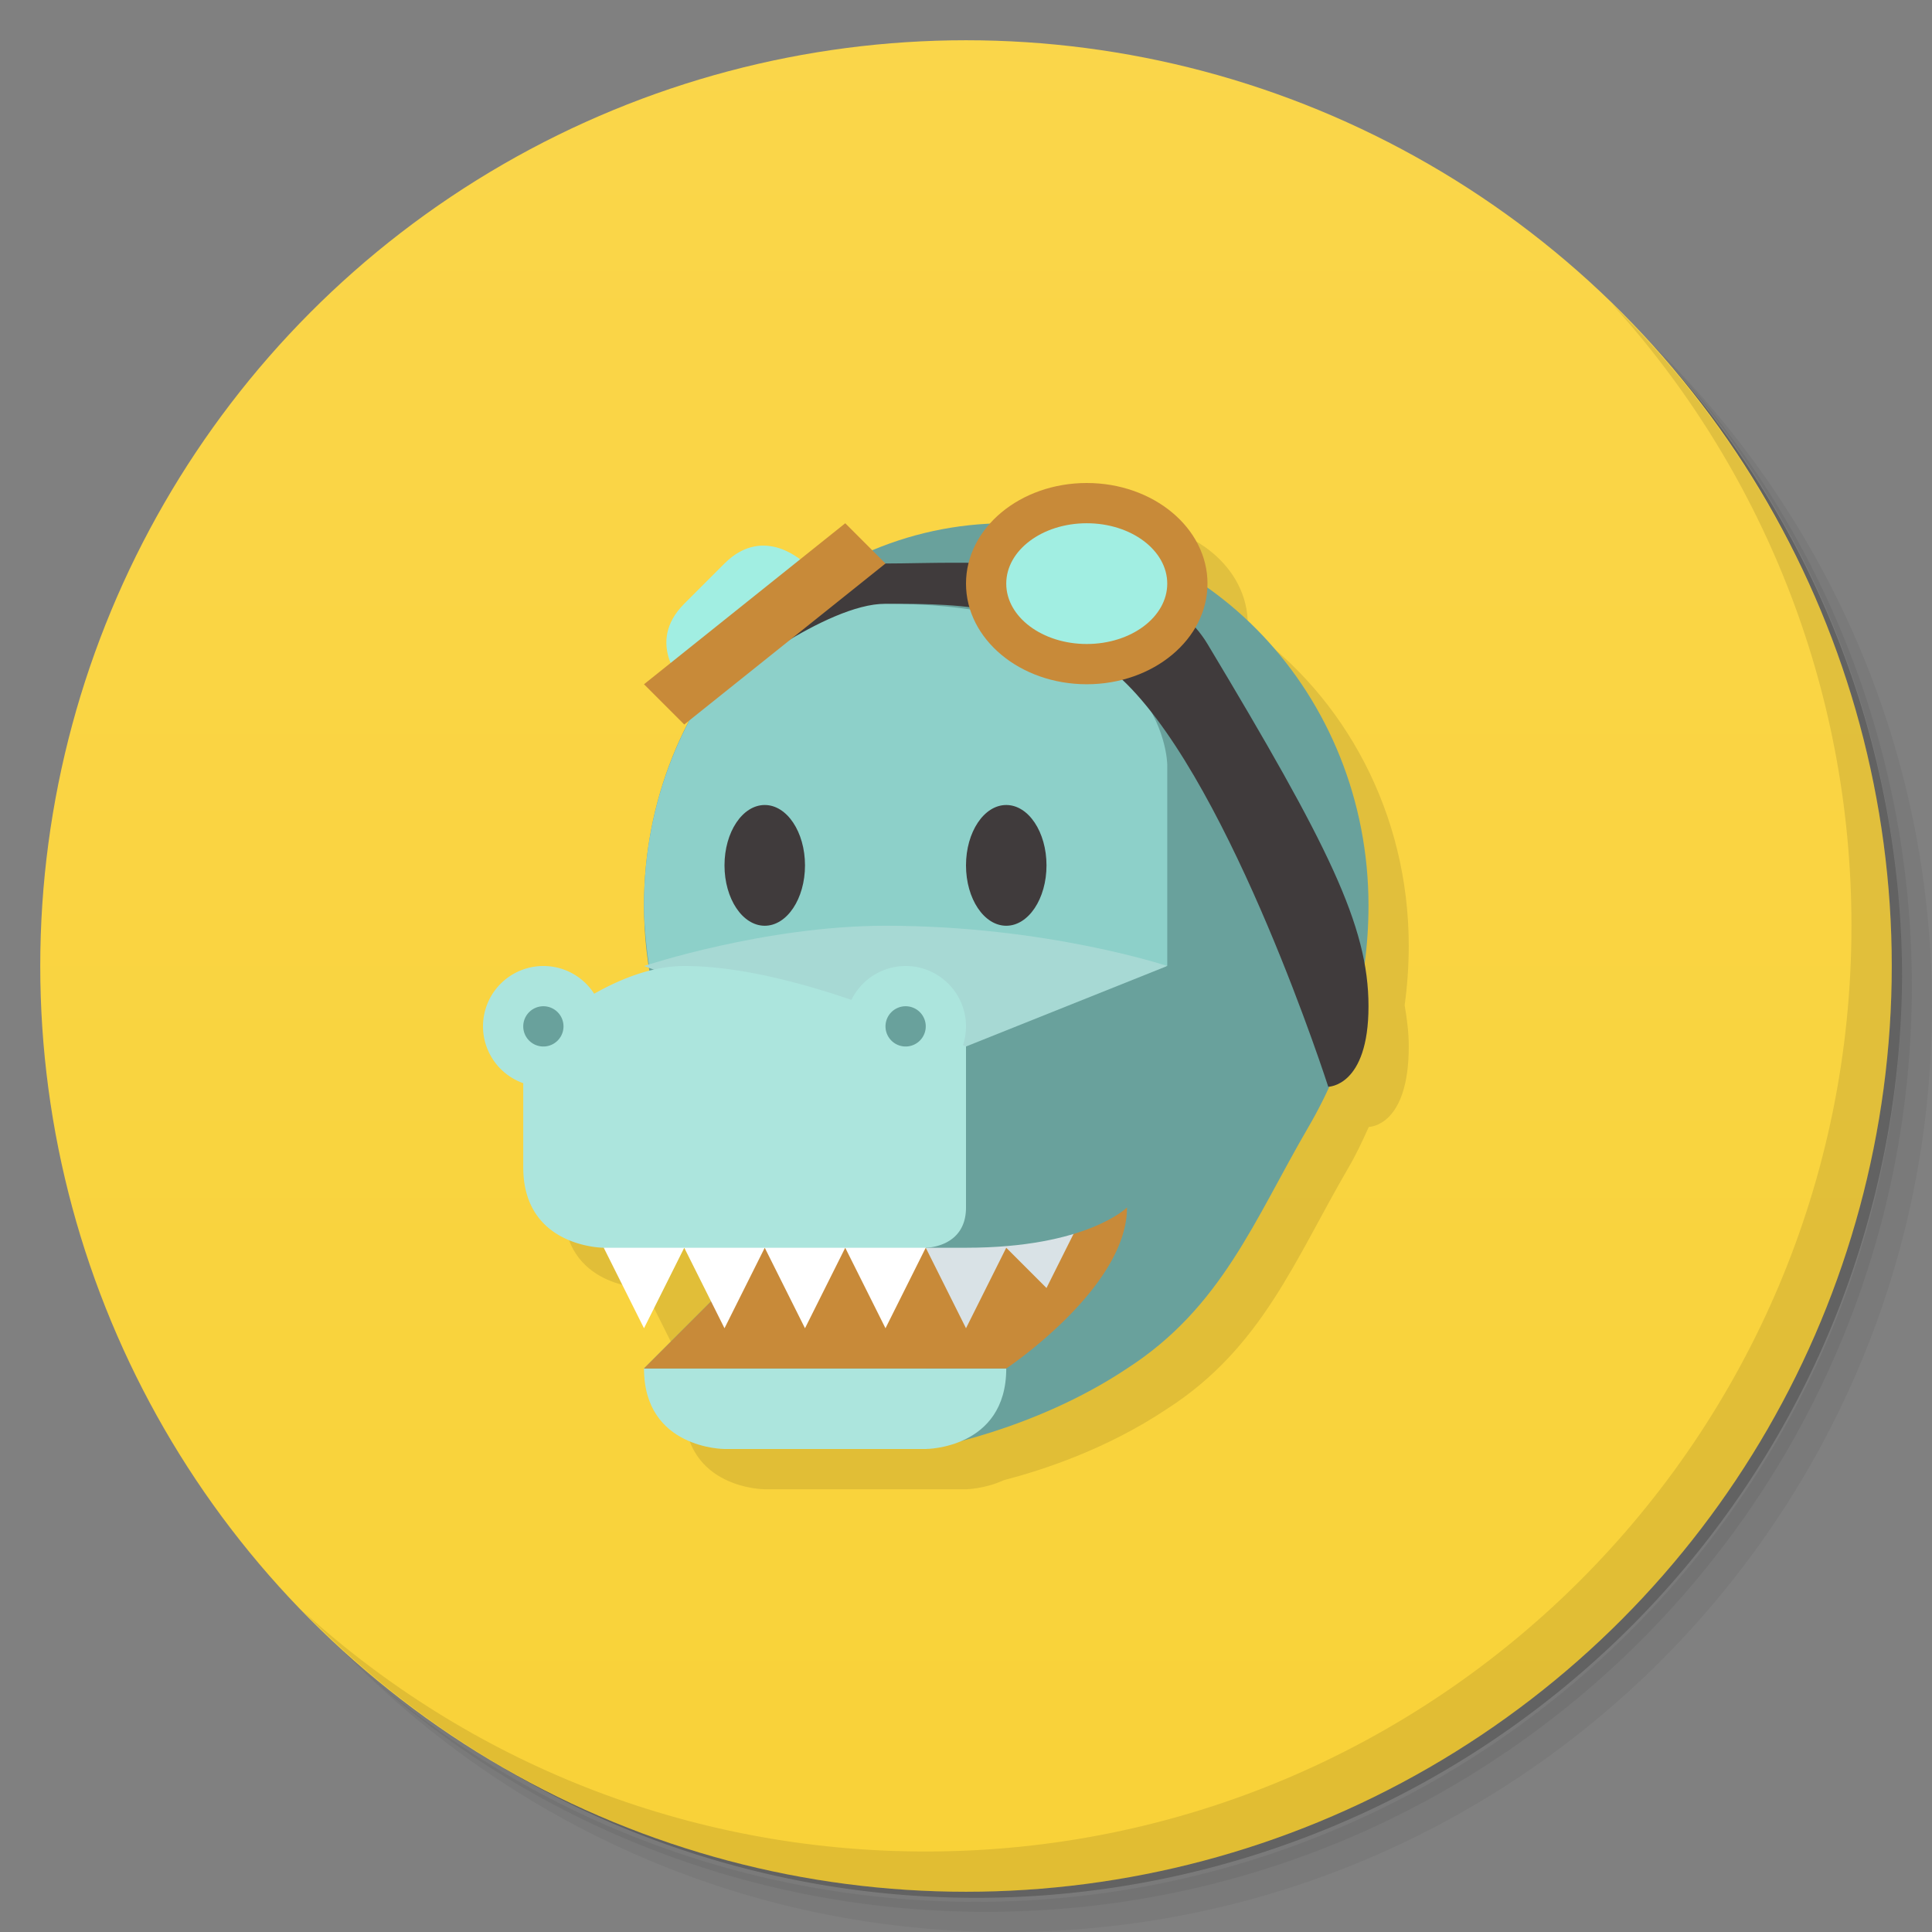 <svg version="1.1" viewBox="0 0 48 48" xmlns="http://www.w3.org/2000/svg">
 <rect x="0" y="0" width="48" height="48" fill="#808080" stroke="none"/>
 <defs>
  <linearGradient id="bg" x2="0" y1="1" y2="47" gradientUnits="userSpaceOnUse">
   <stop style="stop-color:#fad64a" offset="0"/>
   <stop style="stop-color:#f9d238" offset="1"/>
  </linearGradient>
 </defs>
 <path d="m36.31 5c5.859 4.062 9.688 10.831 9.688 18.5 0 12.426-10.07 22.5-22.5 22.5-7.669 0-14.438-3.828-18.5-9.688 1.037 1.822 2.306 3.499 3.781 4.969 4.085 3.712 9.514 5.969 15.469 5.969 12.703 0 23-10.298 23-23 0-5.954-2.256-11.384-5.969-15.469-1.469-1.475-3.147-2.744-4.969-3.781zm4.969 3.781c3.854 4.113 6.219 9.637 6.219 15.719 0 12.703-10.297 23-23 23-6.081 0-11.606-2.364-15.719-6.219 4.16 4.144 9.883 6.719 16.219 6.719 12.703 0 23-10.298 23-23 0-6.335-2.575-12.06-6.719-16.219z" style="opacity:.05"/>
 <path d="m41.28 8.781c3.712 4.085 5.969 9.514 5.969 15.469 0 12.703-10.297 23-23 23-5.954 0-11.384-2.256-15.469-5.969 4.113 3.854 9.637 6.219 15.719 6.219 12.703 0 23-10.298 23-23 0-6.081-2.364-11.606-6.219-15.719z" style="opacity:.1"/>
 <path d="m31.25 2.375c8.615 3.154 14.75 11.417 14.75 21.13 0 12.426-10.07 22.5-22.5 22.5-9.708 0-17.971-6.135-21.12-14.75a23 23 0 0 0 44.875-7 23 23 0 0 0-16-21.875z" style="opacity:.2"/>
 <circle cx="24" cy="24" r="23" style="fill:url(#bg)"/>
 <path d="m28 13-14 17c0 2 2 2 2 2l1 2 1-2 0.666 1.334-1.666 1.666c0 2 2 2 2 2h5s0.46-0.005 0.938-0.225c0.973-0.254 2.543-0.762 4.062-1.775 2.356-1.516 3.167-3.701 4.508-6 0.19-0.325 0.346-0.664 0.5-1.002 0.025-3.15e-4 0.992-0.023 0.992-1.998 0-0.335-0.041-0.676-0.102-1.025 0.066-0.484 0.101-0.975 0.102-1.475 0-3.296-1.592-6.197-4.006-7.9 0.003-0.033 0.005-0.066 0.006-0.1 0-1.381-1.343-2.5-3-2.5z" style="opacity:.1"/>
 <path d="m40.03 7.531c3.712 4.084 5.969 9.514 5.969 15.469 0 12.703-10.297 23-23 23-5.954 0-11.384-2.256-15.469-5.969 4.178 4.291 10.01 6.969 16.469 6.969 12.703 0 23-10.298 23-23 0-6.462-2.677-12.291-6.969-16.469z" style="opacity:.1"/>
 <path d="m25 13c-4.971 0-9 4.253-9 9.5 0.003 3.067 1.409 5.944 3.775 7.725l-3.775 3.775h7v2s2.647-0.431 5-2c2.356-1.516 3.168-3.701 4.508-6 0.976-1.674 1.49-3.528 1.492-5.5 0-5.247-4.029-9.5-9-9.5z" style="fill:#69a19c"/>
 <path d="m16 34c0 2 2 2 2 2h5s2 0 2-2z" style="fill:#ace5dd"/>
 <path d="m19.492 30a9 9.5 0 0 0 0.283 0.225l-3.775 3.775h9s3-2 3-4z" style="fill:#c88a39"/>
 <path d="m22 15c-1.235 0-2.444 0.366-3.455 0.891-1.572 1.71-2.545 4.038-2.545 6.609 3.21e-4 0.299 0.024 0.593 0.051 0.887 0.019 0.194 0.042 0.388 0.072 0.58 0.002 0.011 0.004 0.022 0.006 0.033h12.871v-5s0-4-7-4z" style="fill:#8dd0c9"/>
 <path d="m16 24s3-1 6-1c4 0 7 1 7 1l-5 3z" style="fill:#a7d9d4"/>
 <path d="m23 31 1 2 1-2 1 1 1-2h-4z" style="fill:#d9e2e6"/>
 <path d="m15 31 1 2 1-2 1 2 1-2 1 2 1-2 1 2 1-2v-1h-8z" style="fill:#fff"/>
 <path d="m23 31h1c3 0 4-1 4-1l1-6-5 2z" style="fill:#69a19c"/>
 <path d="m13.5 24a1.5 1.5 0 0 0-1.5 1.5 1.5 1.5 0 0 0 1 1.412v2.088c0 2 2 2 2 2h8s1 0 1-1v-4s-0.068-0.032-0.074-0.035a1.5 1.5 0 0 0 0.074-0.465 1.5 1.5 0 0 0-1.5-1.5 1.5 1.5 0 0 0-1.346 0.842c-1.292-0.441-2.816-0.842-4.154-0.842-0.789 0-1.572 0.313-2.238 0.689a1.5 1.5 0 0 0-1.262-0.689z" style="fill:#ace5dd"/>
 <path d="m33 27s1 0 1-2-1-4-4-9c-1.414-2.357-6-2-8-2-1.491 0-4 2-4 2v1s2.509-2 4-2c2 0 4 0 6 2 2.635 2.635 5 10 5 10z" style="fill:#403b3c"/>
 <path d="m17 17s-1-1 0-2l1-1c1-1 2 0 2 0z" style="fill:#a1eee2"/>
 <path d="m16 17 1 1 5-4-1-1z" style="fill:#c88a39"/>
 <ellipse cx="27" cy="14.5" rx="3" ry="2.5" style="fill:#c88a39;paint-order:stroke fill markers"/>
 <ellipse cx="27" cy="14.5" rx="2" ry="1.5" style="fill:#a1eee2;paint-order:stroke fill markers"/>
 <ellipse cx="19" cy="21.5" rx="1" ry="1.5" style="fill:#403b3c;paint-order:stroke fill markers"/>
 <ellipse cx="25" cy="21.5" rx="1" ry="1.5" style="fill:#403b3c;paint-order:stroke fill markers"/>
 <path d="m13.5 25a0.5 0.5 0 0 0-0.5 0.5 0.5 0.5 0 0 0 0.5 0.5 0.5 0.5 0 0 0 0.5-0.5 0.5 0.5 0 0 0-0.5-0.5zm9 0a0.5 0.5 0 0 0-0.5 0.5 0.5 0.5 0 0 0 0.5 0.5 0.5 0.5 0 0 0 0.5-0.5 0.5 0.5 0 0 0-0.5-0.5z" style="fill:#69a19c;paint-order:stroke fill markers"/>
</svg>
